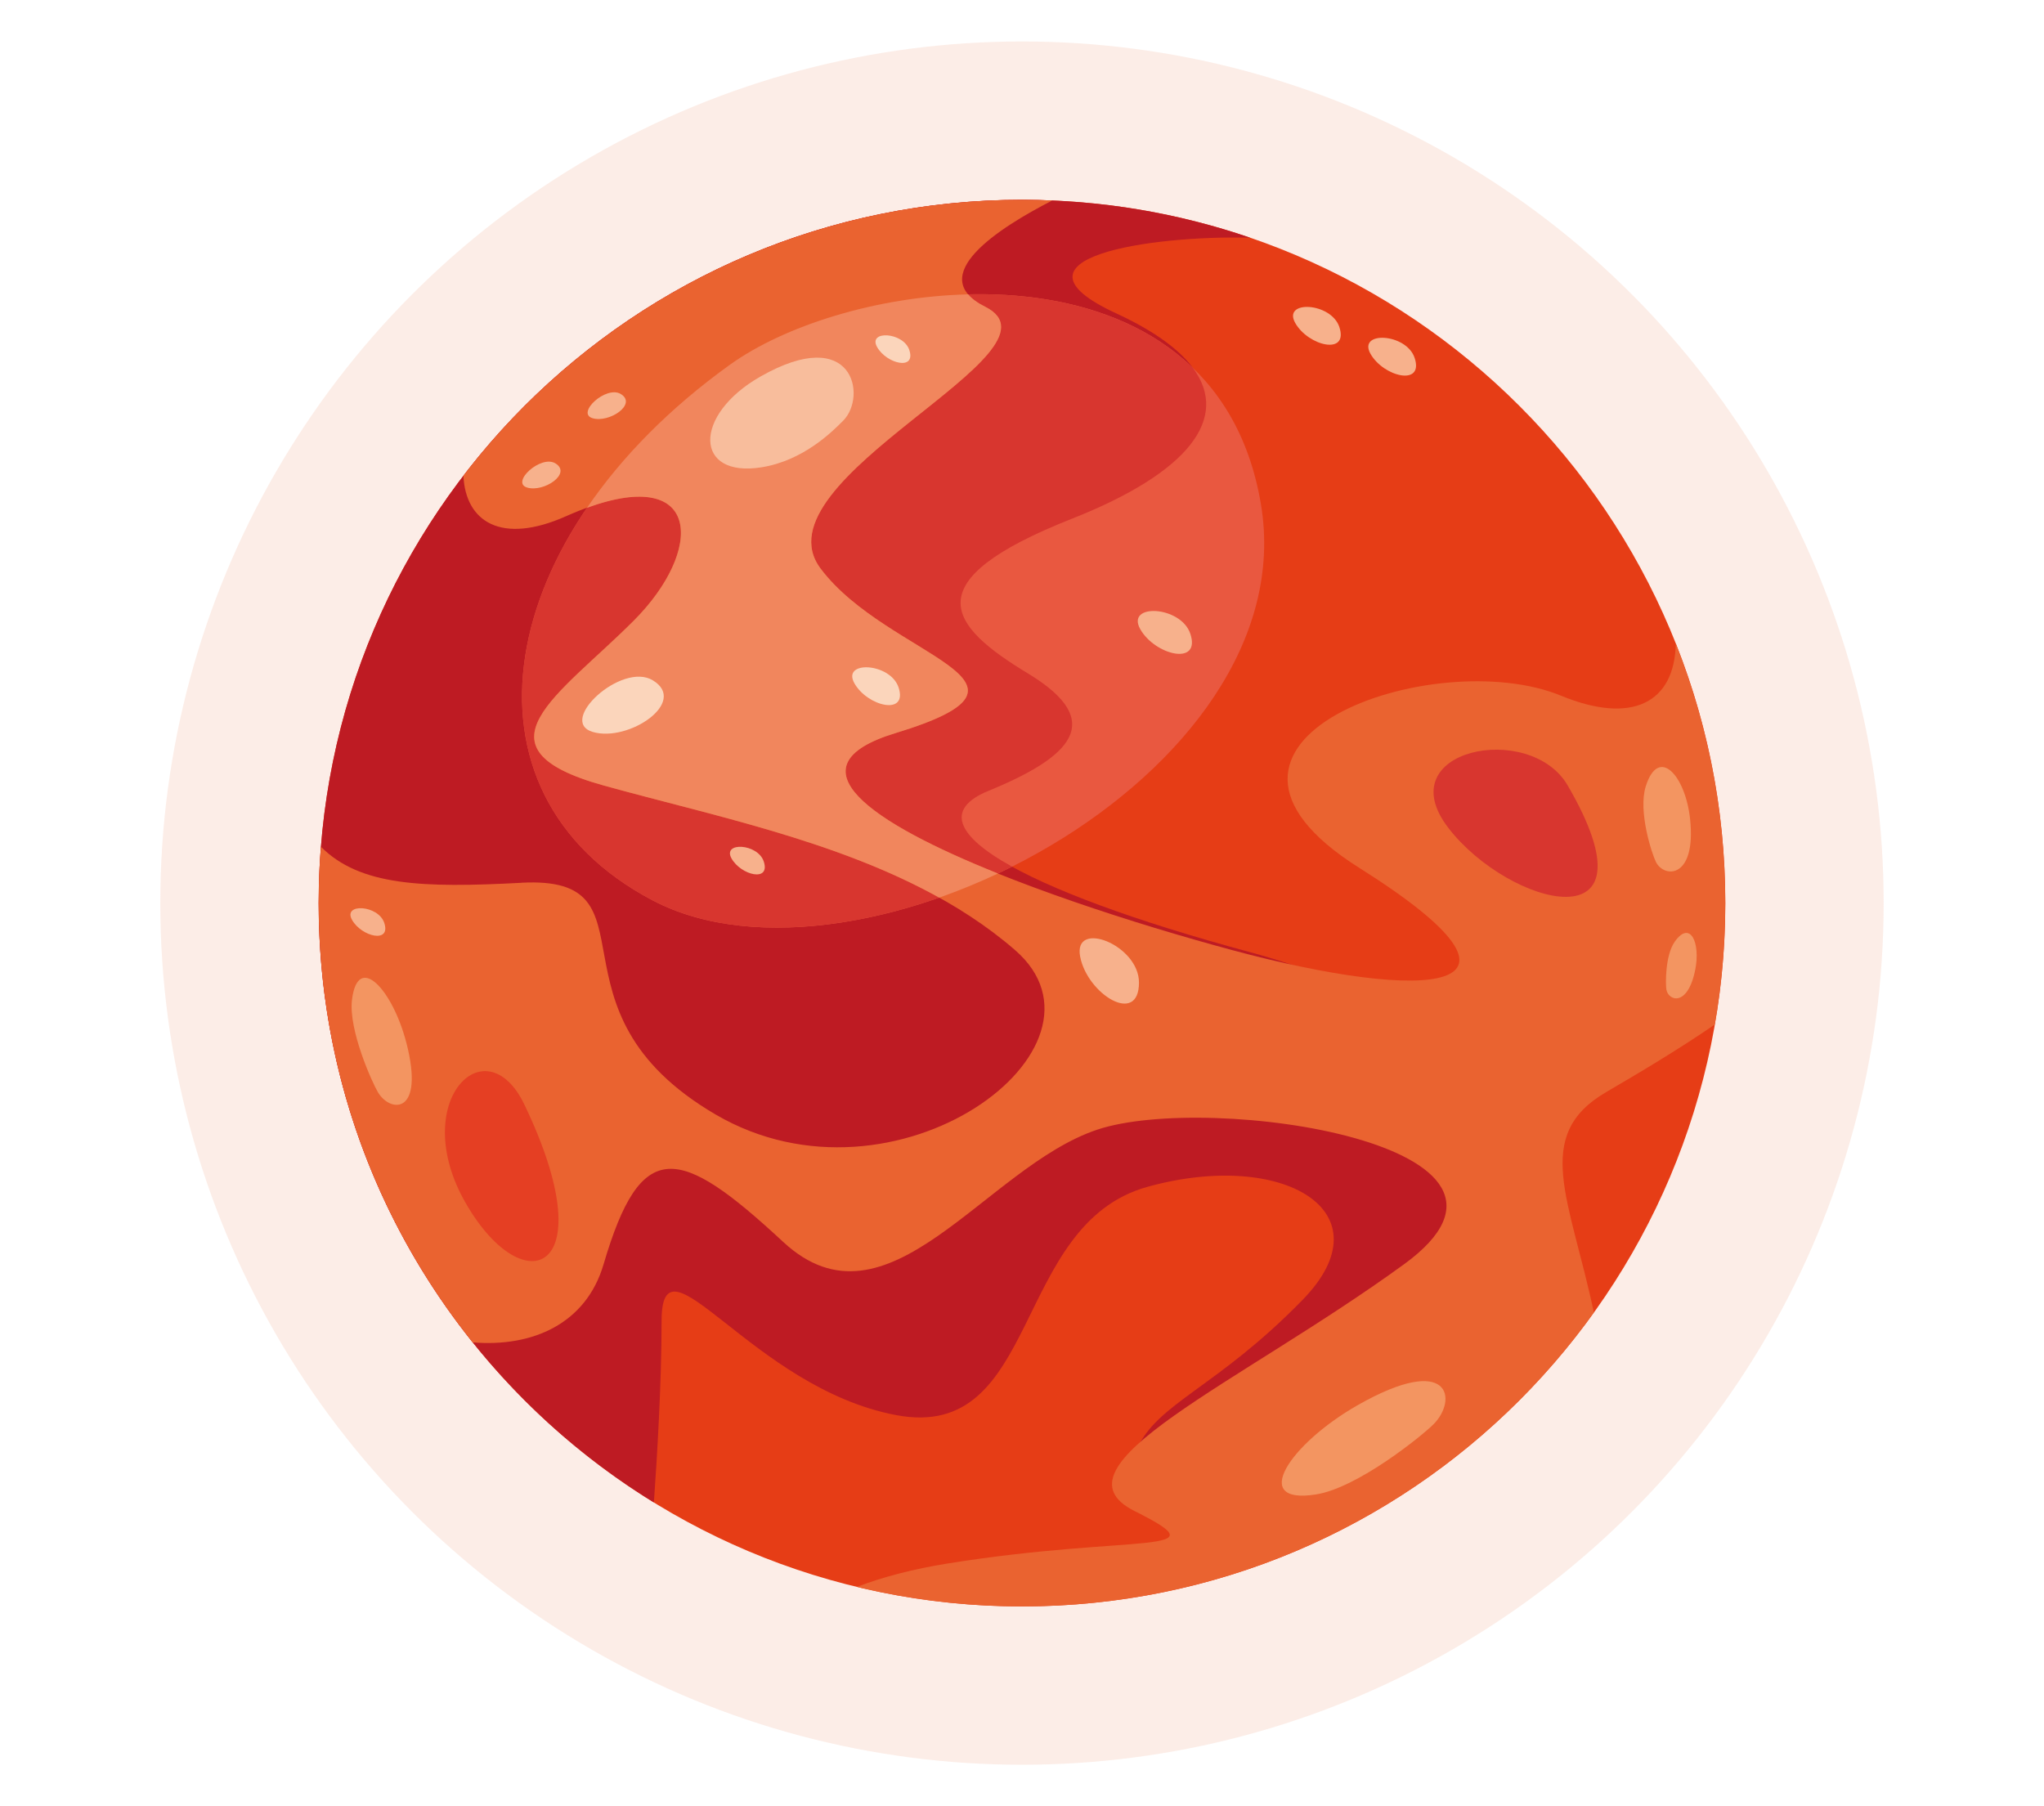 <?xml version="1.0" encoding="UTF-8"?>
<svg id="a" xmlns="http://www.w3.org/2000/svg" viewBox="0 0 566.93 501">
    <defs>
        <style>.b{fill:#f7b18c;}.c{fill:#f8bd9c;}.d{fill:#e95840;}.e{fill:#fbd5bb;}.f{fill:#e63d16;}.g{fill:#ea6330;}.h{fill:#f39561;}.i{fill:#e53f23;}.j{fill:#f1865d;}.k{fill:#be1b23;}.l{fill:#d8362f;}.m{fill:#f3a78a;opacity:.2;}</style>
    </defs>
    <circle class="m" cx="283.46" cy="250.5" r="239" />
    <g>
        <path class="f" d="M88.4,250.5c0,107.74,87.33,195.08,195.07,195.08s195.07-87.34,195.07-195.08S391.2,55.43,283.46,55.43,88.4,142.77,88.4,250.5Z" />
        <path class="k" d="M283.46,55.43c22.14,0,43.43,3.7,63.27,10.5-27.37-.71-70.46,5.62-37.14,20.99,37.76,17.43,31.95,39.51-12.21,56.94-44.15,17.42-34.28,29.63-12.2,42.99,22.08,13.36,11.62,23.24-11.04,32.53-22.66,9.3,8.13,27.31,72.62,44.74,64.49,17.42,103.99,61.58,61.59,101.67-42.42,40.09-98.77,48.8-92.96,36.02,5.81-12.78,22.08-16.85,45.89-41.25,23.83-24.4-5.22-41.83-42.99-31.37-37.76,10.45-29.63,70.88-69.72,63.33-40.09-7.55-65.07-52.29-65.07-26.15,0,17.35-1.27,38.26-2.14,50.38-55.78-34.33-92.97-95.94-92.97-166.25,0-107.73,87.33-195.07,195.07-195.07Z" />
        <path class="d" d="M202.5,101.13c36.08-25.88,134.35-37.16,147.21,38.58,12.87,75.75-111.48,140.07-168.65,110.05-57.17-30.01-44.3-101.47,21.44-148.64Z" />
        <path class="l" d="M202.5,101.13c28.27-20.28,94.74-31.59,128.36,.92,10.43,14.01-1.38,29.13-33.48,41.8-44.15,17.42-34.28,29.63-12.2,42.99,22.08,13.36,11.62,23.24-11.04,32.53-12.14,4.98-8.93,12.46,6.57,21.01-34.38,17.26-73.86,22.93-99.66,9.38-57.17-30.01-44.3-101.47,21.44-148.64Z" />
        <path class="g" d="M144.59,244.85c39.42-2.08,4.15,35.27,53.95,64.32,49.8,29.05,114.12-18.67,82.99-45.65-31.12-26.97-76.77-35.27-114.12-45.65-37.35-10.38-12.45-24.9,8.3-45.65,20.75-20.75,18.67-45.65-18.67-29.05-18.09,8.05-27.91,1.48-28.51-11.21,35.66-46.52,91.78-76.54,154.93-76.54,2.81,0,5.61,.08,8.39,.2-14.86,7.6-35.63,20.95-18.62,29.46,24.9,12.45-64.31,47.72-45.65,72.62,18.67,24.9,68.48,31.13,20.75,45.65-47.73,14.52,39.43,45.65,93.37,60.17,53.95,14.53,91.3,12.45,35.28-22.82-56.03-35.27,20.75-62.25,56.03-47.72,19.58,8.06,31.47,2.04,31.79-14.48,8.86,22.28,13.73,46.57,13.73,72,0,11.49-1,22.74-2.91,33.68-10.28,7.07-21.29,13.58-30.17,18.77-20.55,11.99-10.01,29.64-3.37,61.1-35.4,49.36-93.25,81.53-158.63,81.53-15.77,0-31.09-1.89-45.77-5.42,7.03-2.69,15.52-4.95,25.17-6.49,51.88-8.3,76.78-2.08,51.88-14.52-24.91-12.45,29.04-35.28,74.69-68.47,45.65-33.21-53.95-47.73-85.06-37.35-31.13,10.38-58.1,58.1-87.15,31.13-29.05-26.97-39.43-29.05-49.8,6.23-4.86,16.51-19.73,23.03-36.31,21.65-26.72-33.38-42.72-75.73-42.72-121.82,0-5.28,.21-10.51,.62-15.67,10.84,10.89,28.21,11.46,55.57,10.02Z" />
        <path class="j" d="M175.72,172.23c19.62-19.62,18.82-42.93-12.9-31.38,9.61-14.09,22.92-27.69,39.68-39.72,14.88-10.67,40.34-18.86,66.03-19.48,1.03,1.21,2.57,2.36,4.72,3.43,24.9,12.45-64.31,47.72-45.65,72.62,18.67,24.9,68.48,31.13,20.75,45.65-30.08,9.16-6.56,24.91,28.45,38.94-5.35,2.52-10.8,4.75-16.29,6.69-28.66-15.95-63.47-22.88-93.08-31.11-37.35-10.38-12.45-24.9,8.3-45.65Z" />
        <path class="c" d="M210.94,104.43c25.83-14.69,29.59,5.53,22.96,12.22-3.15,3.18-11.12,11.12-22.7,12.97-18.67,2.99-19.12-14.46-.26-25.19Z" />
        <path class="h" d="M376.6,389.74c25.83-14.69,27.7-1.43,21.06,5.26-3.15,3.18-21.02,17.66-32.6,19.51-18.67,2.99-7.32-14.04,11.54-24.77Z" />
        <path class="h" d="M112.71,289.22c5.19,20.18-4.47,19.43-7.85,13.8-1.61-2.68-8.22-17.31-7.24-25.63,1.6-13.42,11.29-2.91,15.08,11.83Z" />
        <path class="h" d="M468.77,227.2c1.75,16.58-7.18,16.44-9.47,11.9-1.09-2.16-5.02-14.03-2.82-21.01,3.56-11.27,11.01-2.99,12.29,9.11Z" />
        <path class="h" d="M470.18,269.07c-2.11,10.34-7.47,8.55-7.99,5.38-.24-1.51-.35-9.43,2.31-13.23,4.31-6.13,7.22,.3,5.68,7.85Z" />
        <path class="l" d="M434.79,217.82c-10.44-17.91-49.89-9.98-33.05,11.85,16.84,21.83,59.24,33.05,33.05-11.85Z" />
        <path class="i" d="M145.44,306.37c-10.76-22.4-32.43-.62-16.21,27.44,16.21,28.06,38.66,19.33,16.21-27.44Z" />
        <g>
            <path class="b" d="M315.91,272.53c0-10.5-18.35-17.59-16.31-7.15,2.04,10.44,16.31,19.24,16.31,7.15Z" />
            <path class="b" d="M392.37,99.28c-2.28-6.89-15.86-7.57-12.25-1.15,3.61,6.41,14.87,9.09,12.25,1.15Z" />
            <path class="b" d="M371.49,90.72c-2.27-6.89-15.85-7.57-12.25-1.15,3.61,6.41,14.87,9.09,12.25,1.15Z" />
            <path class="e" d="M249.23,190.68c-2.28-6.89-15.85-7.57-12.25-1.15,3.61,6.41,14.87,9.09,12.25,1.15Z" />
            <path class="b" d="M211.84,238.96c-1.65-5.04-11.57-5.52-8.94-.84,2.63,4.68,10.86,6.64,8.94,.84Z" />
            <path class="e" d="M252.21,97.09c-1.66-5.03-11.57-5.53-8.94-.84,2.62,4.68,10.86,6.64,8.94,.84Z" />
            <path class="e" d="M181.06,188.7c-8.63-5.21-26.58,11.37-16.65,14.32,9.92,2.95,26.58-8.32,16.65-14.32Z" />
            <path class="b" d="M172.17,109.28c-4.05-2.44-12.47,5.33-7.82,6.72,4.65,1.39,12.47-3.9,7.82-6.72Z" />
            <path class="b" d="M154.04,128.52c-4.05-2.44-12.48,5.33-7.82,6.72,4.66,1.38,12.47-3.9,7.82-6.72Z" />
            <path class="b" d="M106.58,255.99c-1.66-5.03-11.58-5.52-8.94-.84,2.63,4.68,10.86,6.63,8.94,.84Z" />
            <path class="b" d="M330.16,175.81c-2.59-7.82-17.99-8.58-13.9-1.31,4.09,7.27,16.88,10.31,13.9,1.31Z" />
        </g>
    </g>
</svg>